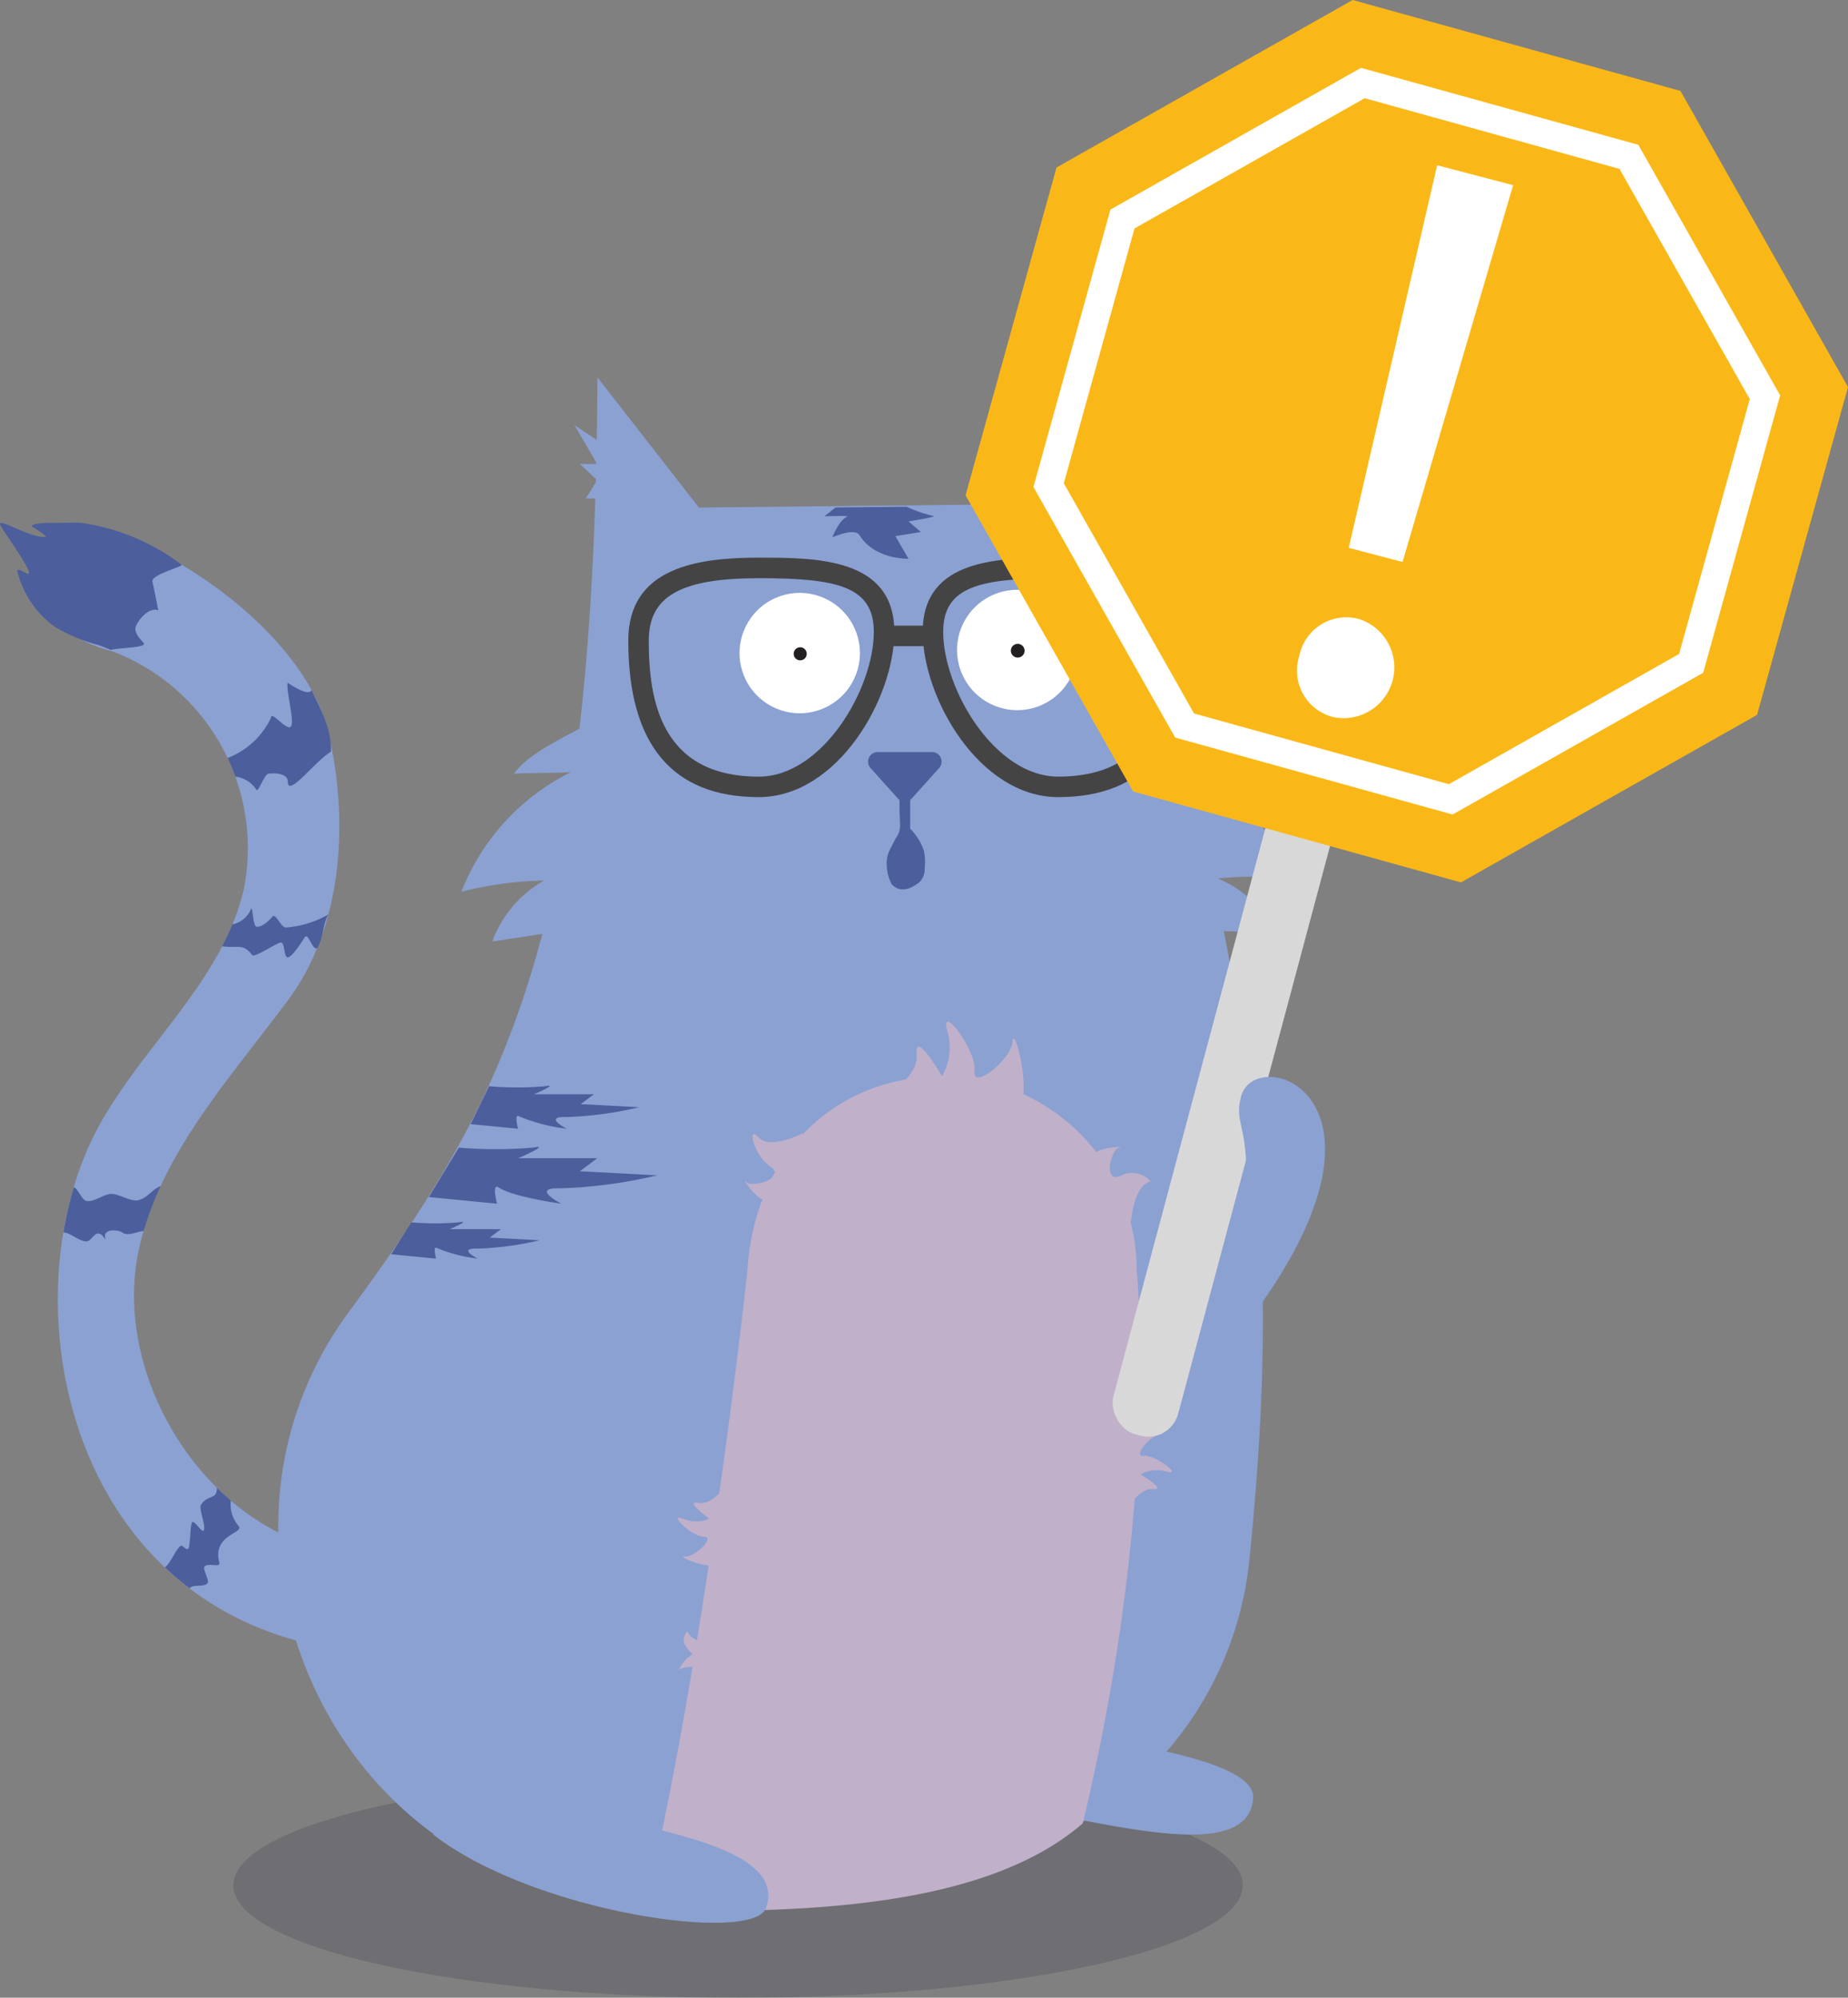 <svg xmlns="http://www.w3.org/2000/svg" width="156.012" height="168.655" viewBox="0 0 156.012 168.655">
  <rect x="0" y="0" width="156.012" height="168.655" fill="#808080" stroke="none"/>
  <g id="Group_1997" data-name="Group 1997" transform="translate(-418.235 -277.564)">
    <g id="Group_1990" data-name="Group 1990" transform="translate(418.235 308.77)">
      <g id="Group_1989" data-name="Group 1989">
        <path id="Path_828" data-name="Path 828" d="M481.711,436.1c23.532,0,42.608,4.253,42.608,9.5s-19.077,9.5-42.608,9.5-42.609-4.252-42.609-9.5S458.179,436.1,481.711,436.1Z" transform="translate(-419.403 -317.644)" fill="#2c2c43" fill-rule="evenodd" opacity="0.2"/>
        <g id="Group_1931" data-name="Group 1931" transform="translate(82.215 114.303)">
          <g id="Group_1930" data-name="Group 1930">
            <path id="Path_829" data-name="Path 829" d="M505.325,431.7c12.276,1.275,23.8,3.08,23.583,6.288-.431,6.288-15.023,1.162-23.583.31" transform="translate(-505.325 -431.701)" fill="#8ba1d2"/>
          </g>
        </g>
        <g id="Group_1944" data-name="Group 1944" transform="translate(0 12.925)">
          <g id="Group_1933" data-name="Group 1933" transform="translate(2.485 0.3)">
            <g id="Group_1932" data-name="Group 1932">
              <path id="Path_830" data-name="Path 830" d="M445.438,419.18c-22.1-4.421-26.446-30.412-18.46-44.359,3.81-6.654,10.209-12.007,11.968-19.471a17.787,17.787,0,0,0-10.991-20.137,13.961,13.961,0,0,1-3.706-1.556c-3.266-2.385-4.574-4.941-2.079-8.123,3.106-3.962,21.329,5.714,23.909,16.438,1.8,7.492,1.239,16.437-3.352,22.627-4.827,6.508-10.6,12.743-12.516,20.617-2.475,10.191,4.337,22.006,13.868,25.291" transform="translate(-420.868 -324.629)" fill="#8ba1d2"/>
            </g>
          </g>
          <g id="Group_1935" data-name="Group 1935">
            <g id="Group_1934" data-name="Group 1934">
              <path id="Path_831" data-name="Path 831" d="M422.3,324.328c-.73,0-1.388.125-1.4.283,0,0,1.484.9,1.124.906-1.086.029-2.975-1.056-3.6-1.176-.411-.079-.133.262.75,1.579,3.31,4.94.076,1.306.585,2.717a8.224,8.224,0,0,0,3.083,4.447,14.068,14.068,0,0,0,3.706,1.557c.351.125.695.265,1.035.414.549-.2,3.14-.157,2.768-.6-.26-.311-.881-.9-.623-1.454.318-.678,1.142-1.558,1.869-1.3,0,0-.251-1.3-.492-2.417-.13-.609,2.669-1.27,2.448-1.432a18.27,18.27,0,0,0-8.407-3.522C424.6,324.288,422.949,324.331,422.3,324.328Z" transform="translate(-418.235 -324.312)" fill="#4c5e9b"/>
            </g>
          </g>
          <g id="Group_1937" data-name="Group 1937" transform="translate(18.753 32.562)">
            <g id="Group_1936" data-name="Group 1936">
              <path id="Path_832" data-name="Path 832" d="M446.112,362.177c.572-.9.432-1.938.956-2.862a8.47,8.47,0,0,1-3.57,1.1c-.431.032-.871-1.258-1.16-.912-.389.467-.924.885-1.33.848-.312-.028-.335-1.824-.462-1.509a2.172,2.172,0,0,1-1.577,1.307c-.26.63-.555,1.243-.869,1.849,1.282.2,1.759-.3,2.538.751.18.243,2.126-1.073,2.427-1.065.352.01.224,1.261.581,1.246.379-.016,1.2-1.342,1.419-1.675C445.376,360.775,445.662,362.282,446.112,362.177Z" transform="translate(-438.1 -358.804)" fill="#4c5e9b"/>
            </g>
          </g>
          <g id="Group_1939" data-name="Group 1939" transform="translate(5.356 55.996)">
            <g id="Group_1938" data-name="Group 1938">
              <path id="Path_833" data-name="Path 833" d="M430.679,387.428a27.786,27.786,0,0,1,1.443-3.8c-.767.3-1.191,1.114-1.99,1.213-.581.074-1.531-.52-2.117-.543-.731-.028-1.485.742-2.2.582-.355-.079-.683-1.041-1.032-1.149a31.684,31.684,0,0,0-.871,3.812c.631.055,1.3.753,1.942.764.337,0,.636-.664.974-.668.453-.007.695.8.6.357-.163-.79,1.086-.695,1.456-.437C429.374,387.9,430.08,387.478,430.679,387.428Z" transform="translate(-423.908 -383.628)" fill="#4c5e9b"/>
            </g>
          </g>
          <g id="Group_1941" data-name="Group 1941" transform="translate(13.922 81.472)">
            <g id="Group_1940" data-name="Group 1940">
              <path id="Path_834" data-name="Path 834" d="M437.37,410.614c.038,1.057-.856.56-1.355,1.479-.172.316.462,1.82.244,2.117-.178.243-.779-.9-.984-.676-.162.182-.143,2.038-.32,2.212-.218.213-.457-.386-.692-.187-.411.346-.834,1.476-1.281,1.777a25.429,25.429,0,0,0,2.082,1.767c.312-.388,1.26-.046,1.536-.467.125-.191-.409-1.132-.292-1.328.264-.443,1.4.121,1.265-.385-.623-2.415,2.247-2.466,1.6-3.115a2.779,2.779,0,0,1-.625-2.119C438.143,411.343,437.748,410.989,437.37,410.614Z" transform="translate(-432.982 -410.614)" fill="#4c5e9b"/>
            </g>
          </g>
          <g id="Group_1943" data-name="Group 1943" transform="translate(19.213 13.517)">
            <g id="Group_1942" data-name="Group 1942">
              <path id="Path_835" data-name="Path 835" d="M445.68,339.249c-.282.6-2.007-.619-2.007-.619-.227.4.626,3.309.251,3.7-.358.375-1.676-1.414-1.676-.742a6.706,6.706,0,0,1-3.661,3.389c.245.513.462,1.038.658,1.57A2.483,2.483,0,0,1,441,347.626c.151.414.653-1.268,1.046-1.325.5-.075,1.625-.038,1.625.663,0,1.419,2.336-1.774,3.64-2.513C447.375,342.566,446.51,341.006,445.68,339.249Z" transform="translate(-438.587 -338.63)" fill="#4c5e9b"/>
            </g>
          </g>
        </g>
        <g id="Group_1946" data-name="Group 1946" transform="translate(23.494)">
          <g id="Group_1945" data-name="Group 1945">
            <path id="Path_836" data-name="Path 836" d="M478.631,322.265l-8.566-10.989c-.227,47.875-8.115,61.349-21.025,78.952-14.822,20.209-.063,50.061,24.994,49.576,13.137-.254,16.88-.389,28.855-3.249a29.218,29.218,0,0,0,22.228-25.576c2.212-22.314,2.922-48.879-15.128-97.4-.142-.38-1.4-2.96-1.4-2.96s-3.489,9.34-4.3,11.373Z" transform="translate(-443.122 -310.62)" fill="#8ba1d2"/>
          </g>
        </g>
        <g id="Group_1948" data-name="Group 1948" transform="translate(54.406 59.665)">
          <g id="Group_1947" data-name="Group 1947">
            <path id="Path_837" data-name="Path 837" d="M517.432,390.261a16.439,16.439,0,0,0-16.439-16.438c-9.079,0-15.86,6.626-16.438,16.438,0,0-3.38,31.669-8.688,53.955,13.514.308,28.806-.221,37-7.326C519.452,409.607,517.432,390.261,517.432,390.261Z" transform="translate(-475.867 -373.823)" fill="#c0b0ca"/>
          </g>
        </g>
        <g id="Group_1951" data-name="Group 1951" transform="translate(38.952 29.654)">
          <g id="Group_1950" data-name="Group 1950">
            <g id="Group_1949" data-name="Group 1949">
              <path id="Path_838" data-name="Path 838" d="M467.917,359.776c-1.4.215-4.421.667-5.816.883a9.753,9.753,0,0,1,4.373-5.145,29.866,29.866,0,0,0-6.976.947,18.951,18.951,0,0,1,9.238-10.1c-1.16.088-3.637.046-4.8.134,1.254-1.822,4.831-3.359,6.747-4.462" transform="translate(-459.497 -342.032)" fill="#8ba1d2"/>
            </g>
          </g>
        </g>
        <g id="Group_1954" data-name="Group 1954" transform="translate(97.065 30.053)">
          <g id="Group_1953" data-name="Group 1953">
            <g id="Group_1952" data-name="Group 1952">
              <path id="Path_839" data-name="Path 839" d="M525.857,359.759c1.411.052,4.468.152,5.879.2a9.758,9.758,0,0,0-4.939-4.6,29.807,29.807,0,0,1,7.039.133,18.952,18.952,0,0,0-10.345-8.964c1.163-.047,3.618-.376,4.782-.423-1.457-1.663-5.187-2.776-7.218-3.651" transform="translate(-521.055 -342.455)" fill="#8ba1d2"/>
            </g>
          </g>
        </g>
        <g id="Group_1956" data-name="Group 1956" transform="translate(36.559 120.298)">
          <g id="Group_1955" data-name="Group 1955">
            <path id="Path_840" data-name="Path 840" d="M456.962,441.42c8.5,6.608,27.048,9.241,28.11,6.206,2.083-5.949-13.349-6.987-21.553-9.575" transform="translate(-456.962 -438.051)" fill="#8ba1d2"/>
          </g>
        </g>
        <g id="Group_1962" data-name="Group 1962" transform="translate(79.233 17.021)">
          <g id="Group_1958" data-name="Group 1958" transform="translate(0 0)">
            <g id="Group_1957" data-name="Group 1957">
              <circle id="Ellipse_80" data-name="Ellipse 80" cx="5.08" cy="5.08" r="5.08" transform="matrix(0.923, -0.385, 0.385, 0.923, 0, 3.914)" fill="#fff"/>
            </g>
          </g>
          <g id="Group_1961" data-name="Group 1961" transform="translate(6.105 6.129)">
            <g id="Group_1960" data-name="Group 1960">
              <g id="Group_1959" data-name="Group 1959">
                <circle id="Ellipse_81" data-name="Ellipse 81" cx="0.58" cy="0.58" r="0.58" fill="#231f20"/>
              </g>
            </g>
          </g>
        </g>
        <g id="Group_1968" data-name="Group 1968" transform="translate(60.87 17.283)">
          <g id="Group_1964" data-name="Group 1964" transform="translate(0 0)">
            <g id="Group_1963" data-name="Group 1963">
              <circle id="Ellipse_82" data-name="Ellipse 82" cx="5.08" cy="5.08" r="5.08" transform="matrix(0.923, -0.385, 0.385, 0.923, 0, 3.914)" fill="#fff"/>
            </g>
          </g>
          <g id="Group_1967" data-name="Group 1967" transform="translate(6.133 6.157)">
            <g id="Group_1966" data-name="Group 1966">
              <g id="Group_1965" data-name="Group 1965">
                <circle id="Ellipse_83" data-name="Ellipse 83" cx="0.552" cy="0.552" r="0.552" fill="#231f20"/>
              </g>
            </g>
          </g>
        </g>
        <g id="Group_1970" data-name="Group 1970" transform="translate(73.283 32.288)">
          <g id="Group_1969" data-name="Group 1969">
            <path id="Path_841" data-name="Path 841" d="M496.673,344.823h4.59a.808.808,0,0,1,.6,1.348l-2.295,2.554a.808.808,0,0,1-1.2,0l-2.295-2.554A.808.808,0,0,1,496.673,344.823Z" transform="translate(-495.863 -344.823)" fill="#4c5e9b"/>
          </g>
        </g>
        <g id="Group_1971" data-name="Group 1971" transform="translate(53.041 15.878)">
          <path id="Path_842" data-name="Path 842" d="M485.442,347.652c-7.313,0-11.021-4.446-11.021-13.216,0-6.2,5.89-7,11.021-7,4.827,0,11.439,0,11.439,6.261C496.881,339.319,492.078,347.652,485.442,347.652Zm0-18.482c-6.6,0-9.292,1.526-9.292,5.266,0,4.932.964,11.487,9.292,11.487,5.359,0,9.708-7.4,9.708-12.222C495.151,329.848,492.02,329.17,485.442,329.17Z" transform="translate(-474.421 -327.44)" fill="#444445"/>
        </g>
        <g id="Group_1972" data-name="Group 1972" transform="translate(77.896 15.878)">
          <path id="Path_843" data-name="Path 843" d="M512.189,347.652c-6.636,0-11.439-8.334-11.439-13.952,0-6.261,6.611-6.261,11.439-6.261,5.131,0,11.021.8,11.021,7C523.21,343.206,519.5,347.652,512.189,347.652Zm0-18.482c-6.579,0-9.709.678-9.709,4.53,0,4.827,4.35,12.222,9.709,12.222,8.328,0,9.291-6.555,9.291-11.487C521.48,330.7,518.788,329.17,512.189,329.17Z" transform="translate(-500.75 -327.44)" fill="#444445"/>
        </g>
        <g id="Group_1973" data-name="Group 1973" transform="translate(74.281 21.616)">
          <rect id="Rectangle_899" data-name="Rectangle 899" width="4.836" height="1.73" fill="#444445"/>
        </g>
        <g id="Group_1975" data-name="Group 1975" transform="translate(74.869 32.692)">
          <g id="Group_1974" data-name="Group 1974">
            <path id="Path_844" data-name="Path 844" d="M499.1,350.937a4.924,4.924,0,0,1,1.567,2.23,4.6,4.6,0,0,1,.072,1.444,1.61,1.61,0,0,1-.431,1.215c-1.424,1.1-2.093.441-2.368.158a3.719,3.719,0,0,1-.395-2.009,2.25,2.25,0,0,1,.287-.937q.232-.479.484-.946a1.971,1.971,0,0,0,.336-.758c.032-.555-.039-1.154-.039-1.715V345.25h.9v6.488h-.9v-.425" transform="translate(-497.544 -345.25)" fill="#4c5e9b"/>
          </g>
        </g>
        <g id="Group_1976" data-name="Group 1976" transform="translate(39.736 60.456)">
          <path id="Path_845" data-name="Path 845" d="M461.879,374.705a27.961,27.961,0,0,0,4.73,0c1.246-.257-.935.678-.935.678h5.056l-1.11.831,4.933.262a30.542,30.542,0,0,1-6.128.829c-2.059-.07.011.987.011.987a15.081,15.081,0,0,1-4.009-1.038c-.467-.312-.1,1.038-.1,1.038l-4-.389Z" transform="translate(-460.327 -374.661)" fill="#4c5e9b"/>
        </g>
        <g id="Group_1977" data-name="Group 1977" transform="translate(69.605 11.576)">
          <path id="Path_846" data-name="Path 846" d="M498.9,322.882a11.362,11.362,0,0,0,2.225.769c.539.06-2.063.467-2.063.467l1.045.895-2.156.348,1.111,1.911s-2.849.093-4.134-1.986c-.417-.674-2.3.179-2.3.179s.575-1.488,1.246-1.737c.337-.126-1.908-.039-1.908-.039l.933-.745Z" transform="translate(-491.967 -322.882)" fill="#4c5e9b"/>
        </g>
        <g id="Group_1978" data-name="Group 1978" transform="translate(33.025 71.951)">
          <path id="Path_847" data-name="Path 847" d="M454.92,386.876a23.819,23.819,0,0,0,4.04,0c1.064-.219-.8.579-.8.579h4.318l-.948.71,4.212.224a26.019,26.019,0,0,1-5.232.707c-1.759-.059.009.843.009.843a12.888,12.888,0,0,1-3.424-.887c-.4-.266-.089.887-.089.887l-3.791-.369Z" transform="translate(-453.218 -386.838)" fill="#4c5e9b"/>
        </g>
        <g id="Group_1979" data-name="Group 1979" transform="translate(36.207 65.622)">
          <path id="Path_848" data-name="Path 848" d="M459.116,380.193a36.945,36.945,0,0,0,6.246,0c1.645-.34-1.235.894-1.235.894H470.8l-1.465,1.1,6.513.346a40.3,40.3,0,0,1-8.09,1.093c-2.718-.092.015,1.3.015,1.3s-4.065-.551-5.293-1.371c-.617-.412-.138,1.371-.138,1.371l-5.756-.559Z" transform="translate(-456.589 -380.133)" fill="#4c5e9b"/>
        </g>
        <g id="Group_1980" data-name="Group 1980" transform="translate(73.295 55.05)">
          <path id="Path_849" data-name="Path 849" d="M495.876,376.155s4.292-2.131,4.085-4.415,2.152,1.81,2.152,1.81a4.984,4.984,0,0,0,.427-3.887c-.606-2.389,2.524,1.72,2.31,3.418s3.108-.926,3.212-2.484,1.765,4.678.415,5.557-5.089,2.024-5.4,1.763S495.876,376.155,495.876,376.155Z" transform="translate(-495.876 -368.934)" fill="#c0b0ca"/>
        </g>
        <g id="Group_1981" data-name="Group 1981" transform="translate(93.767 89.329)">
          <path id="Path_850" data-name="Path 850" d="M518.562,412.743s1.236-2.445,2.541-2.318-1.026-1.238-1.026-1.238a2.852,2.852,0,0,1,2.224-.228c1.363.357-.973-1.45-1.946-1.334s.543-1.773,1.434-1.826-2.668-1.028-3.177-.261a7.91,7.91,0,0,0-1.03,3.08C517.73,408.8,518.562,412.743,518.562,412.743Z" transform="translate(-517.562 -405.246)" fill="#c0b0ca"/>
        </g>
        <g id="Group_1982" data-name="Group 1982" transform="translate(62.895 64.449)">
          <path id="Path_851" data-name="Path 851" d="M489.791,378.891s-2.8,1.454-3.79.363-.446,1.476,1,2.478-1.568,1.78-2.035,1.312.785,1.3,1.379,1.454S489.791,378.891,489.791,378.891Z" transform="translate(-484.86 -378.891)" fill="#c0b0ca"/>
        </g>
        <g id="Group_1983" data-name="Group 1983" transform="translate(92.46 65.622)">
          <path id="Path_852" data-name="Path 852" d="M519.194,386.481s.226-3.15,1.672-3.421a2.032,2.032,0,0,0-2.5-.5c-1.608.706-.829-2.216-.186-2.37s-1.517-.009-1.96.415S519.194,386.481,519.194,386.481Z" transform="translate(-516.178 -380.133)" fill="#c0b0ca"/>
        </g>
        <g id="Group_1984" data-name="Group 1984" transform="translate(95.163 79.922)">
          <path id="Path_853" data-name="Path 853" d="M519.2,395.281a1.09,1.09,0,0,0,1.117.753c.856-.078,1.09-.374,1.09-.374a2.755,2.755,0,0,1-.675,1.126c-.494.467-.312.351-.312.351a2.824,2.824,0,0,1,.7.714c.352.493-.092,1.142-.092,1.142a1.455,1.455,0,0,0-1.08-.7,1.134,1.134,0,0,1-.905-.935" transform="translate(-519.041 -395.281)" fill="#c0b0ca"/>
        </g>
        <g id="Group_1985" data-name="Group 1985" transform="translate(57.22 93.63)">
          <path id="Path_854" data-name="Path 854" d="M483.373,409.8s-1.48,2.306-2.765,2.045.893,1.337.893,1.337a2.849,2.849,0,0,1-2.235,0c-1.319-.494.819,1.543,1.8,1.527s-.722,1.708-1.613,1.669,2.547,1.3,3.132.584A7.9,7.9,0,0,0,483.923,414C483.795,413.811,483.373,409.8,483.373,409.8Z" transform="translate(-478.848 -409.802)" fill="#c0b0ca"/>
        </g>
        <g id="Group_1986" data-name="Group 1986" transform="translate(57.304 106.508)">
          <path id="Path_855" data-name="Path 855" d="M481.093,427.324a1.088,1.088,0,0,0-1.033-.863c-.86-.01-1.123.26-1.123.26a2.748,2.748,0,0,1,.787-1.052c.538-.413.346-.316.346-.316a2.852,2.852,0,0,1-.624-.783c-.3-.527.209-1.126.209-1.126a1.457,1.457,0,0,0,1,.808,1.131,1.131,0,0,1,.8,1.022" transform="translate(-478.937 -423.444)" fill="#c0b0ca"/>
        </g>
        <g id="Group_1987" data-name="Group 1987" transform="translate(48.496 4.678)">
          <path id="Path_856" data-name="Path 856" d="M471.524,316.854l-1.917-1.278,1.917,3.286h-1.46l1.46,1.369-.958,1.552h.958" transform="translate(-469.607 -315.576)" fill="#8ba1d2"/>
        </g>
        <g id="Group_1988" data-name="Group 1988" transform="translate(90.91 3.153)">
          <path id="Path_857" data-name="Path 857" d="M514.535,316.352l1.958-2.392-.872,3.7,1.4-.427-1,1.736,1.37,1.2-1.57.581" transform="translate(-514.535 -313.96)" fill="#8ba1d2"/>
        </g>
      </g>
    </g>
    <g id="Group_1992" data-name="Group 1992" transform="translate(499.752 277.564)">
      <rect id="Rectangle_900" data-name="Rectangle 900" width="5.664" height="75.998" rx="2.616" transform="translate(31.439 46.998) rotate(14.975)" fill="#d8d8d8"/>
      <path id="Path_858" data-name="Path 858" d="M537.261,277.564l-25,14.142-7.677,27.677,14.142,25,27.677,7.677,25-14.142,7.677-27.677-14.142-25Z" transform="translate(-504.585 -277.564)" fill="#fab818"/>
      <path id="Path_859" data-name="Path 859" d="M538.537,284.99l-20.294,11.481-6.232,22.468,11.481,20.294,22.468,6.232,20.294-11.481,6.232-22.468L561,291.222Z" transform="translate(-505.001 -277.98)" fill="none" stroke="#fff" stroke-miterlimit="10" stroke-width="2.385"/>
      <g id="Group_1991" data-name="Group 1991" transform="translate(28.011 13.951)">
        <path id="Path_860" data-name="Path 860" d="M534.421,333.758a4.049,4.049,0,0,1,5.025-3.11,4.286,4.286,0,0,1-2.169,8.282A4.046,4.046,0,0,1,534.421,333.758Zm4.172-9.114,7.465-32.3,6.411,1.68-9.335,31.812Z" transform="translate(-534.257 -292.342)" fill="#fff"/>
      </g>
    </g>
    <g id="Group_1996" data-name="Group 1996" transform="translate(522.837 368.482)">
      <g id="Group_1995" data-name="Group 1995" transform="translate(0 0)">
        <g id="Group_1994" data-name="Group 1994">
          <g id="Group_1993" data-name="Group 1993">
            <path id="Path_861" data-name="Path 861" d="M529.64,382.989c.186-4.973-1.04-5.228-.428-7.473,1.249-4.577,14.858.007.7,18.887" transform="translate(-529.04 -373.873)" fill="#8ba1d2"/>
          </g>
        </g>
      </g>
    </g>
  </g>
</svg>
